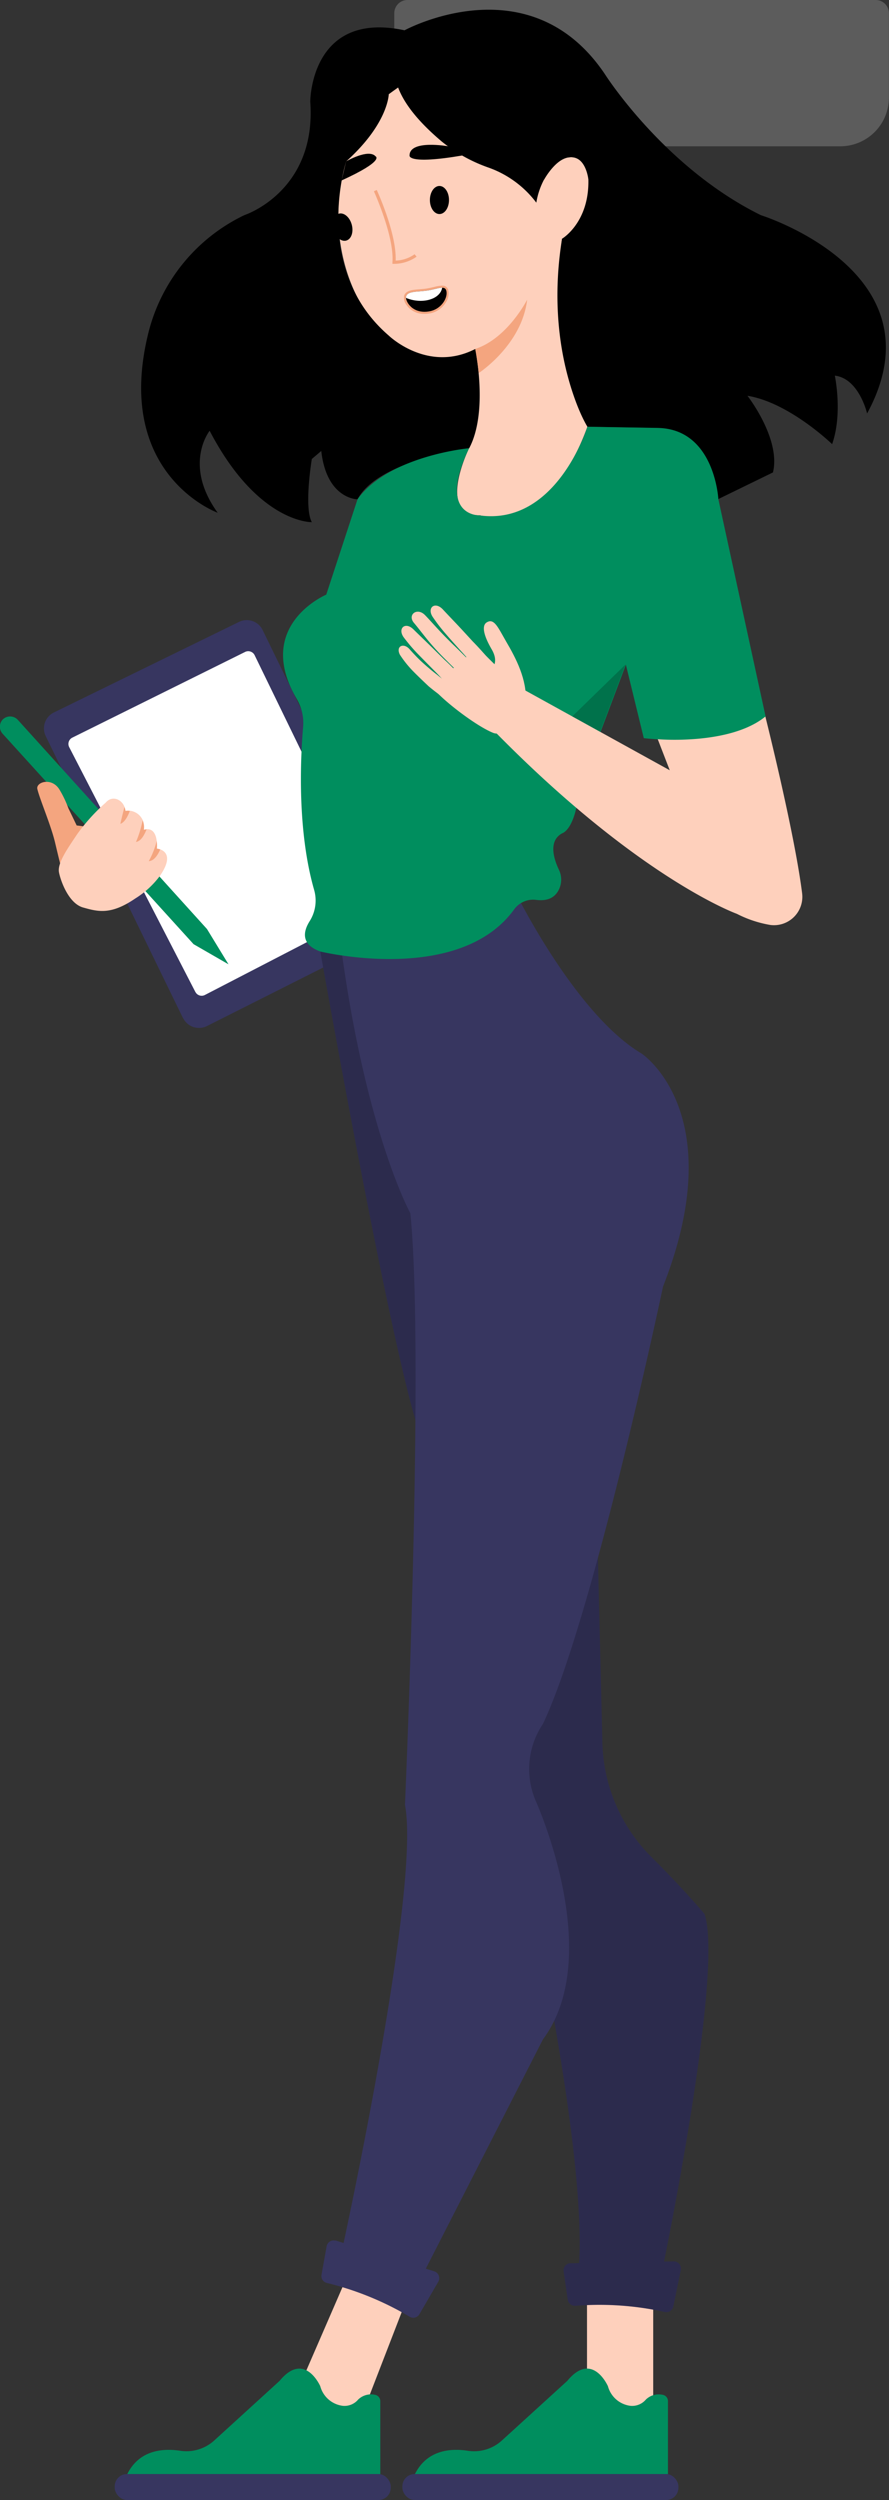<svg xmlns="http://www.w3.org/2000/svg" viewBox="0 0 188.02 528.72"><rect x="0" y="0" width="188.02" height="528.72" fill="#333333" stroke="none"/><defs><style>.cls-1{fill:#373660;}.cls-2,.cls-5{fill:#fff;}.cls-3,.cls-5{opacity:0.2;isolation:isolate;}.cls-4{fill:#fed0bc;}.cls-6{fill:#008e5e;}.cls-7{fill:#f4a57f;}</style></defs><title>ximplians</title><g id="Layer_2" data-name="Layer 2"><g id="a72c5dbb-a84c-4323-8272-804a76f591eb"><path class="cls-1" d="M38.67,215.25l-29-59.57a3.75,3.75,0,0,1,1.72-5l39.15-19.15a3.73,3.73,0,0,1,5,1.7v0l28.82,59.17a3.74,3.74,0,0,1-1.68,5L43.76,217a3.75,3.75,0,0,1-5-1.63Z"/><path class="cls-2" d="M41.3,209.75,14.63,158a1.49,1.49,0,0,1,.66-2l36.56-18.13a1.5,1.5,0,0,1,2,.69L79,190.3a1.49,1.49,0,0,1-.66,2l-35,18.12a1.49,1.49,0,0,1-2-.61Z"/><path class="cls-1" d="M67.74,201.19s16,90.6,21.72,103.87c0,0,35.63,132.68,33,174,0,0,5.69,2.65,17.82,0,0,0,12.88-62.17,8.71-74.3,0,0-4.72-5.6-11.19-12a35.37,35.37,0,0,1-10.4-24.22L126.25,321l-25.79-124.5A75.83,75.83,0,0,1,67.74,201.19Z"/><path class="cls-3" d="M67.74,201.19s16,90.6,21.72,103.87c0,0,35.63,132.68,33,174,0,0,5.69,2.65,17.82,0,0,0,12.88-62.17,8.71-74.3,0,0-4.72-5.6-11.19-12a35.37,35.37,0,0,1-10.4-24.22L126.25,321l-25.79-124.5A75.83,75.83,0,0,1,67.74,201.19Z"/><path class="cls-1" d="M109,188.68s12.65,25.78,26.68,34.12c0,0,19,12.51,4.55,49.28,0,0-14.79,70.13-25.4,92.5a17.08,17.08,0,0,0-1.52,16.3s14.79,32.6,1.52,50.42L89.44,481l-17.06-5.31s16.68-76.2,13.27-94c0,0,4.17-95.15,1.14-125.1,0,0-9.1-16.49-14.41-54.49C72.4,202,95.93,205.77,109,188.68Z"/><path class="cls-4" d="M100.37,73.14s3.12,13.67-1.15,21.63c0,0-7,14.21,2.3,14.21,0,0,14.26,4.6,22.72-18.76,0,0-8.46-12.72-5.37-39.76a8.7,8.7,0,0,1-4.36-.77S114.89,65.39,100.37,73.14Z"/><path class="cls-5" d="M86.18,0h99A2.79,2.79,0,0,1,188,2.79V20.65a10.29,10.29,0,0,1-10.29,10.29h-84A10.29,10.29,0,0,1,83.39,20.65V2.79A2.79,2.79,0,0,1,86.18,0Z"/><path class="cls-4" d="M115.78,45.45c0,16.47-9.9,30.62-22.12,30.62S71.55,61.92,71.55,45.45s9.9-29.83,22.11-29.83S115.78,29,115.78,45.45Z"/><ellipse class="cls-4" cx="118.91" cy="42.12" rx="9.17" ry="5.14" transform="translate(42.54 142.53) rotate(-72.25)"/><path d="M82.22,19.92s-.07,6.18-9,14.21c0,0-7.41,22.71,9,36.84,0,0,8.23,8,18.3,2.83,0,0,2.68,13.58-1.3,21,0,0-19.33,2.56-23.6,10.8,0,0-6.54,0-7.67-10.23l-2,1.7s-1.71,10.24,0,13.36c0,0-11.38.29-21.61-19.33,0,0-5.69,7.11,1.7,17.34,0,0-22.23-8.06-14.59-38.31A37.7,37.7,0,0,1,51.39,45.64l.34-.16s15.27-5,13.89-24c0,0,0-19.34,19.94-15.07,0,0,26.44-14.44,42.37,9.27,0,0,12.51,19.74,33,29.83,0,0,38.66,12.07,22.46,41.93,0,0-1.71-7.4-6.83-8,0,0,1.71,8-.57,14.49,0,0-9.09-8.81-17.91-10.23,0,0,7.11,9.1,5.4,16.21l-11.65,5.68s-.57-13.93-12.8-15.07l-14.79-.27S114.92,75,118.87,50.49c0,0,5.77-3.39,5.57-12.52,0,0-.52-5.22-4.13-4.69,0,0-2.33-.12-5.24,4.68a15.85,15.85,0,0,0-1.64,4.9,21.77,21.77,0,0,0-10-7.38,33,33,0,0,1-10-5.55c-3.55-3-7.59-7.05-9.23-11.43Z"/><path class="cls-6" d="M75.62,105.57,69,125.76s-15.38,6.49-6.23,22.07a10,10,0,0,1,1.33,6c-.56,6.63-1.27,21.75,2.33,34.35a8.16,8.16,0,0,1-.93,6.62c-1.32,2.09-2,4.9,2.25,6.43,0,0,29.36,7.17,41-8.92a4.94,4.94,0,0,1,4.62-2c1.73.22,3.77,0,4.83-2.17a4.81,4.81,0,0,0,0-4.22c-1-2.11-2.36-6.08.74-7.71,0,0,2.81-.76,3.57-9.48l9.86-26.16,3.79,15.54s18.57,2.28,25.77-4.54l-10-46s-.75-14.84-12.8-15.07l-14.9-.25s-6.48,20.94-22.72,18.76c0,0-9.22.29-2.3-14.21C99.22,94.77,82.26,96.38,75.62,105.57Z"/><polygon class="cls-4" points="73.16 482.02 64.25 502.56 70.32 511.09 77.14 509.2 85.86 486.64 73.16 482.02"/><path class="cls-4" d="M124.15,503.13V485.31h14v25.78S122.82,512.8,124.15,503.13Z"/><path class="cls-6" d="M26.91,523.25H80.43V507.81a1.36,1.36,0,0,0-1.15-1.35,3.91,3.91,0,0,0-3.52,1,3.78,3.78,0,0,1-3.23,1.34,5.65,5.65,0,0,1-4.79-4.14s-3.3-7.58-8.61-1.14L45.36,516.08a8.73,8.73,0,0,1-7.16,2.23C34.67,517.76,29.51,518,26.91,523.25Z"/><rect class="cls-1" x="24.26" y="523.22" width="58.38" height="5.5" rx="2.6" ry="2.6"/><path class="cls-6" d="M87.75,523.25h53.52V507.81a1.35,1.35,0,0,0-1.15-1.35,3.89,3.89,0,0,0-3.51,1,3.81,3.81,0,0,1-3.24,1.34,5.65,5.65,0,0,1-4.79-4.14s-3.3-7.58-8.6-1.14L106.2,516.08A8.73,8.73,0,0,1,99,518.31C95.51,517.76,90.35,518,87.75,523.25Z"/><rect class="cls-1" x="85.1" y="523.22" width="58.38" height="5.5" rx="2.6" ry="2.6"/><path class="cls-4" d="M107,143.76l34.65,19.14-2.54-6.57s15.26,1.33,22.76-4.79c0,0,6.14,24.4,7.77,37.33a6,6,0,0,1-6.69,6.75,24.31,24.31,0,0,1-7.11-2.36s-22.11-7.92-54.45-41.91"/><path class="cls-6" d="M.56,155.18l40.38,44.5,7.39,4.26-4.55-7.46-40-44.23a2.21,2.21,0,0,0-3.12-.16l-.08.07h0A2.21,2.21,0,0,0,.56,155.18Z"/><path class="cls-7" d="M83.42,55.8H83v-.35c.4-5.48-3.88-14.88-3.92-15l.6-.28c.18.39,4.22,9.26,4,14.94a7.24,7.24,0,0,0,4-1.34l.43.51A8.25,8.25,0,0,1,83.42,55.8Z"/><ellipse cx="92.94" cy="42.3" rx="2.02" ry="2.97"/><ellipse cx="72.46" cy="48.03" rx="2.01" ry="2.95" transform="translate(-10.04 20.61) rotate(-15.15)"/><path d="M94.79,30.94s-8.17-1.47-8.17,1.94c0,0-.59,2,11.17,0Z"/><path d="M73.2,34.13s4.75-2.76,6.24-1.06c0,0,2,.9-7.19,5.09Z"/><path class="cls-7" d="M100.52,73.8s.48,2.73.74,5.09c0,0,9.12-5.94,10.23-15.51C111.49,63.38,107.38,71.53,100.52,73.8Z"/><polygon class="cls-3" points="126.93 154.77 121.03 151.51 132.29 140.54 126.93 154.77"/><path class="cls-1" d="M68,481.07l1.08-6a1.5,1.5,0,0,1,1.73-1.23l.2,0,20.83,6.51a1.52,1.52,0,0,1,.86,2.2l-4,6.88a1.49,1.49,0,0,1-2,.56l0,0A64.08,64.08,0,0,0,69.1,482.8,1.5,1.5,0,0,1,68,481.07Z"/><path class="cls-1" d="M120.08,486.36l-.88-6a1.51,1.51,0,0,1,1.29-1.71h.18l21.82-.4A1.51,1.51,0,0,1,144,480l-1.6,7.79a1.5,1.5,0,0,1-1.77,1.17h0a62.93,62.93,0,0,0-7.63-1.22,64.1,64.1,0,0,0-11.29-.1A1.51,1.51,0,0,1,120.08,486.36Z"/><path class="cls-3" d="M120.08,486.36l-.88-6a1.51,1.51,0,0,1,1.29-1.71h.18l21.82-.4A1.51,1.51,0,0,1,144,480l-1.6,7.79a1.5,1.5,0,0,1-1.77,1.17h0a62.93,62.93,0,0,0-7.63-1.22,64.1,64.1,0,0,0-11.29-.1A1.51,1.51,0,0,1,120.08,486.36Z"/><path class="cls-4" d="M94.84,148.25a46.31,46.31,0,0,1-4.16-3.09c-1.16-1.09-2.6-2.47-3.44-3.34a22.87,22.87,0,0,1-2.66-3.35c-.94-1.82.79-2.64,2.08-1.13.45.51,1.53,1.7,2.54,2.63s2.42,2.12,3.26,2.74a16.55,16.55,0,0,0,3.83,2.47C96.45,146.09,94.84,148.25,94.84,148.25Z"/><path class="cls-4" d="M95.88,146.5a38.66,38.66,0,0,0-4-4.63c-1.48-1.5-2.77-2.81-3.72-3.79a38.74,38.74,0,0,1-2.73-3.23c-1.42-1.88.22-3.48,2-1.76.47.47,1.82,1.77,3,2.92s2.72,2.68,3.62,3.56c1.62,1.45,4.07,4.14,4.06,4.17C98.52,145.13,95.88,146.5,95.88,146.5Z"/><path class="cls-4" d="M101.5,142.7a41,41,0,0,0-3.82-4.81c-1.43-1.57-2.65-2.95-3.55-4a36.06,36.06,0,0,1-2.58-3.37c-1.33-1.93.38-3.45,2.11-1.64.45.49,1.74,1.85,2.88,3.05s2.59,2.8,3.45,3.73a56.14,56.14,0,0,1,3.86,4.35C104.19,141.46,101.5,142.7,101.5,142.7Z"/><path class="cls-4" d="M97.76,142.92c-1.21-1.11-2.79-2.69-4.19-4.1a52.4,52.4,0,0,1-3.65-4.13c-.9-1.12-1.62-2.07-2.33-2.91-1.51-1.72.57-3.39,2.25-1.74.58.57,1.85,2,2.92,3.15,1.21,1.3,2.31,2.4,3.18,3.24,1.57,1.49,4,4,4,4C100.21,141.71,97.76,142.92,97.76,142.92Z"/><path class="cls-4" d="M103.92,141.48s7.14,10.77,7.3,6.89c.2-4.71-2-9-4.22-12.78-1.65-2.85-2.47-4.88-4-4-1.27.7-.6,3,.94,5.65C105.7,140.18,103.92,141.48,103.92,141.48Z"/><path class="cls-4" d="M104.33,155c-3.16-1.26-8.92-5.54-11.71-8.34a6.47,6.47,0,0,1,1.6-3.57c2.13-2.49,5.82-5.67,7.5-5.55,1.67,1.93,6,5.79,8.43,8.6C114,150.63,107,156.06,104.33,155Z"/><path class="cls-7" d="M11.62,178.08c-.88-3.64-3.19-9-3.72-11.2-.37-1.48,3.09-2.62,4.73.19a22.79,22.79,0,0,1,1.84,3.88l1.75,3.63s4.35.34,6.29,2c1.38,1.14-1.54,6.07-1.54,6.07s-4.78,7.6-6,6.19S12.47,181.61,11.62,178.08Z"/><path class="cls-4" d="M17.53,191.91c3.14.88,5.87,1.67,11.09-1.9a18.85,18.85,0,0,0,5.19-4.76c3.78-5.44-.63-5.78-.63-5.78s.47-4.9-2.75-4a3.42,3.42,0,0,0-3.89-4c-.28-2.32-2.73-3.46-4.18-1.73a40.27,40.27,0,0,0-6,6.62c-2,3-4.24,6.11-3.89,8.1C12.78,186.14,14.44,191,17.53,191.91Z"/><path class="cls-7" d="M30.43,175.5a5.26,5.26,0,0,1,.58-.11c-.46,1.09-1.08,2.45-2.25,2.68a23.68,23.68,0,0,0,1.41-4.57A4.51,4.51,0,0,1,30.43,175.5Z"/><path class="cls-7" d="M33.18,179.47a3.37,3.37,0,0,1,.71.17c-.43,1-1.23,2.43-2.43,2.48a16.67,16.67,0,0,0,1.68-4.28A8.41,8.41,0,0,1,33.18,179.47Z"/><path class="cls-7" d="M26.54,171.51a2.45,2.45,0,0,1,.92,0c-.34.88-1,2.38-2,2.72.25-1.19.62-2.62.86-3.55A3.21,3.21,0,0,1,26.54,171.51Z"/><path class="cls-7" d="M91.87,60.68c-.47.11-1,.23-1.53.32s-1.11.13-1.64.18c-1.49.12-2.9.23-3.24,1.4A2.54,2.54,0,0,0,86,64.53a4.39,4.39,0,0,0,3.43,1.84,6.18,6.18,0,0,0,1.47-.09,5,5,0,0,0,3.42-2.38,3.3,3.3,0,0,0,.46-2.64,1.21,1.21,0,0,0-1.17-.85A6.68,6.68,0,0,0,91.87,60.68Z"/><path d="M90.4,61.44c-2.08.33-4.16.07-4.51,1.26-.25.85,1.22,3.81,4.94,3.14,2.61-.47,4-3,3.54-4.44C94,60.31,92.48,61.12,90.4,61.44Z"/><path class="cls-2" d="M85.89,62.7a1,1,0,0,0,0,.31c3.25,1.36,7.18.39,7.63-2.16-.71,0-1.8.39-3.1.59C88.32,61.77,86.24,61.51,85.89,62.7Z"/></g></g></svg>